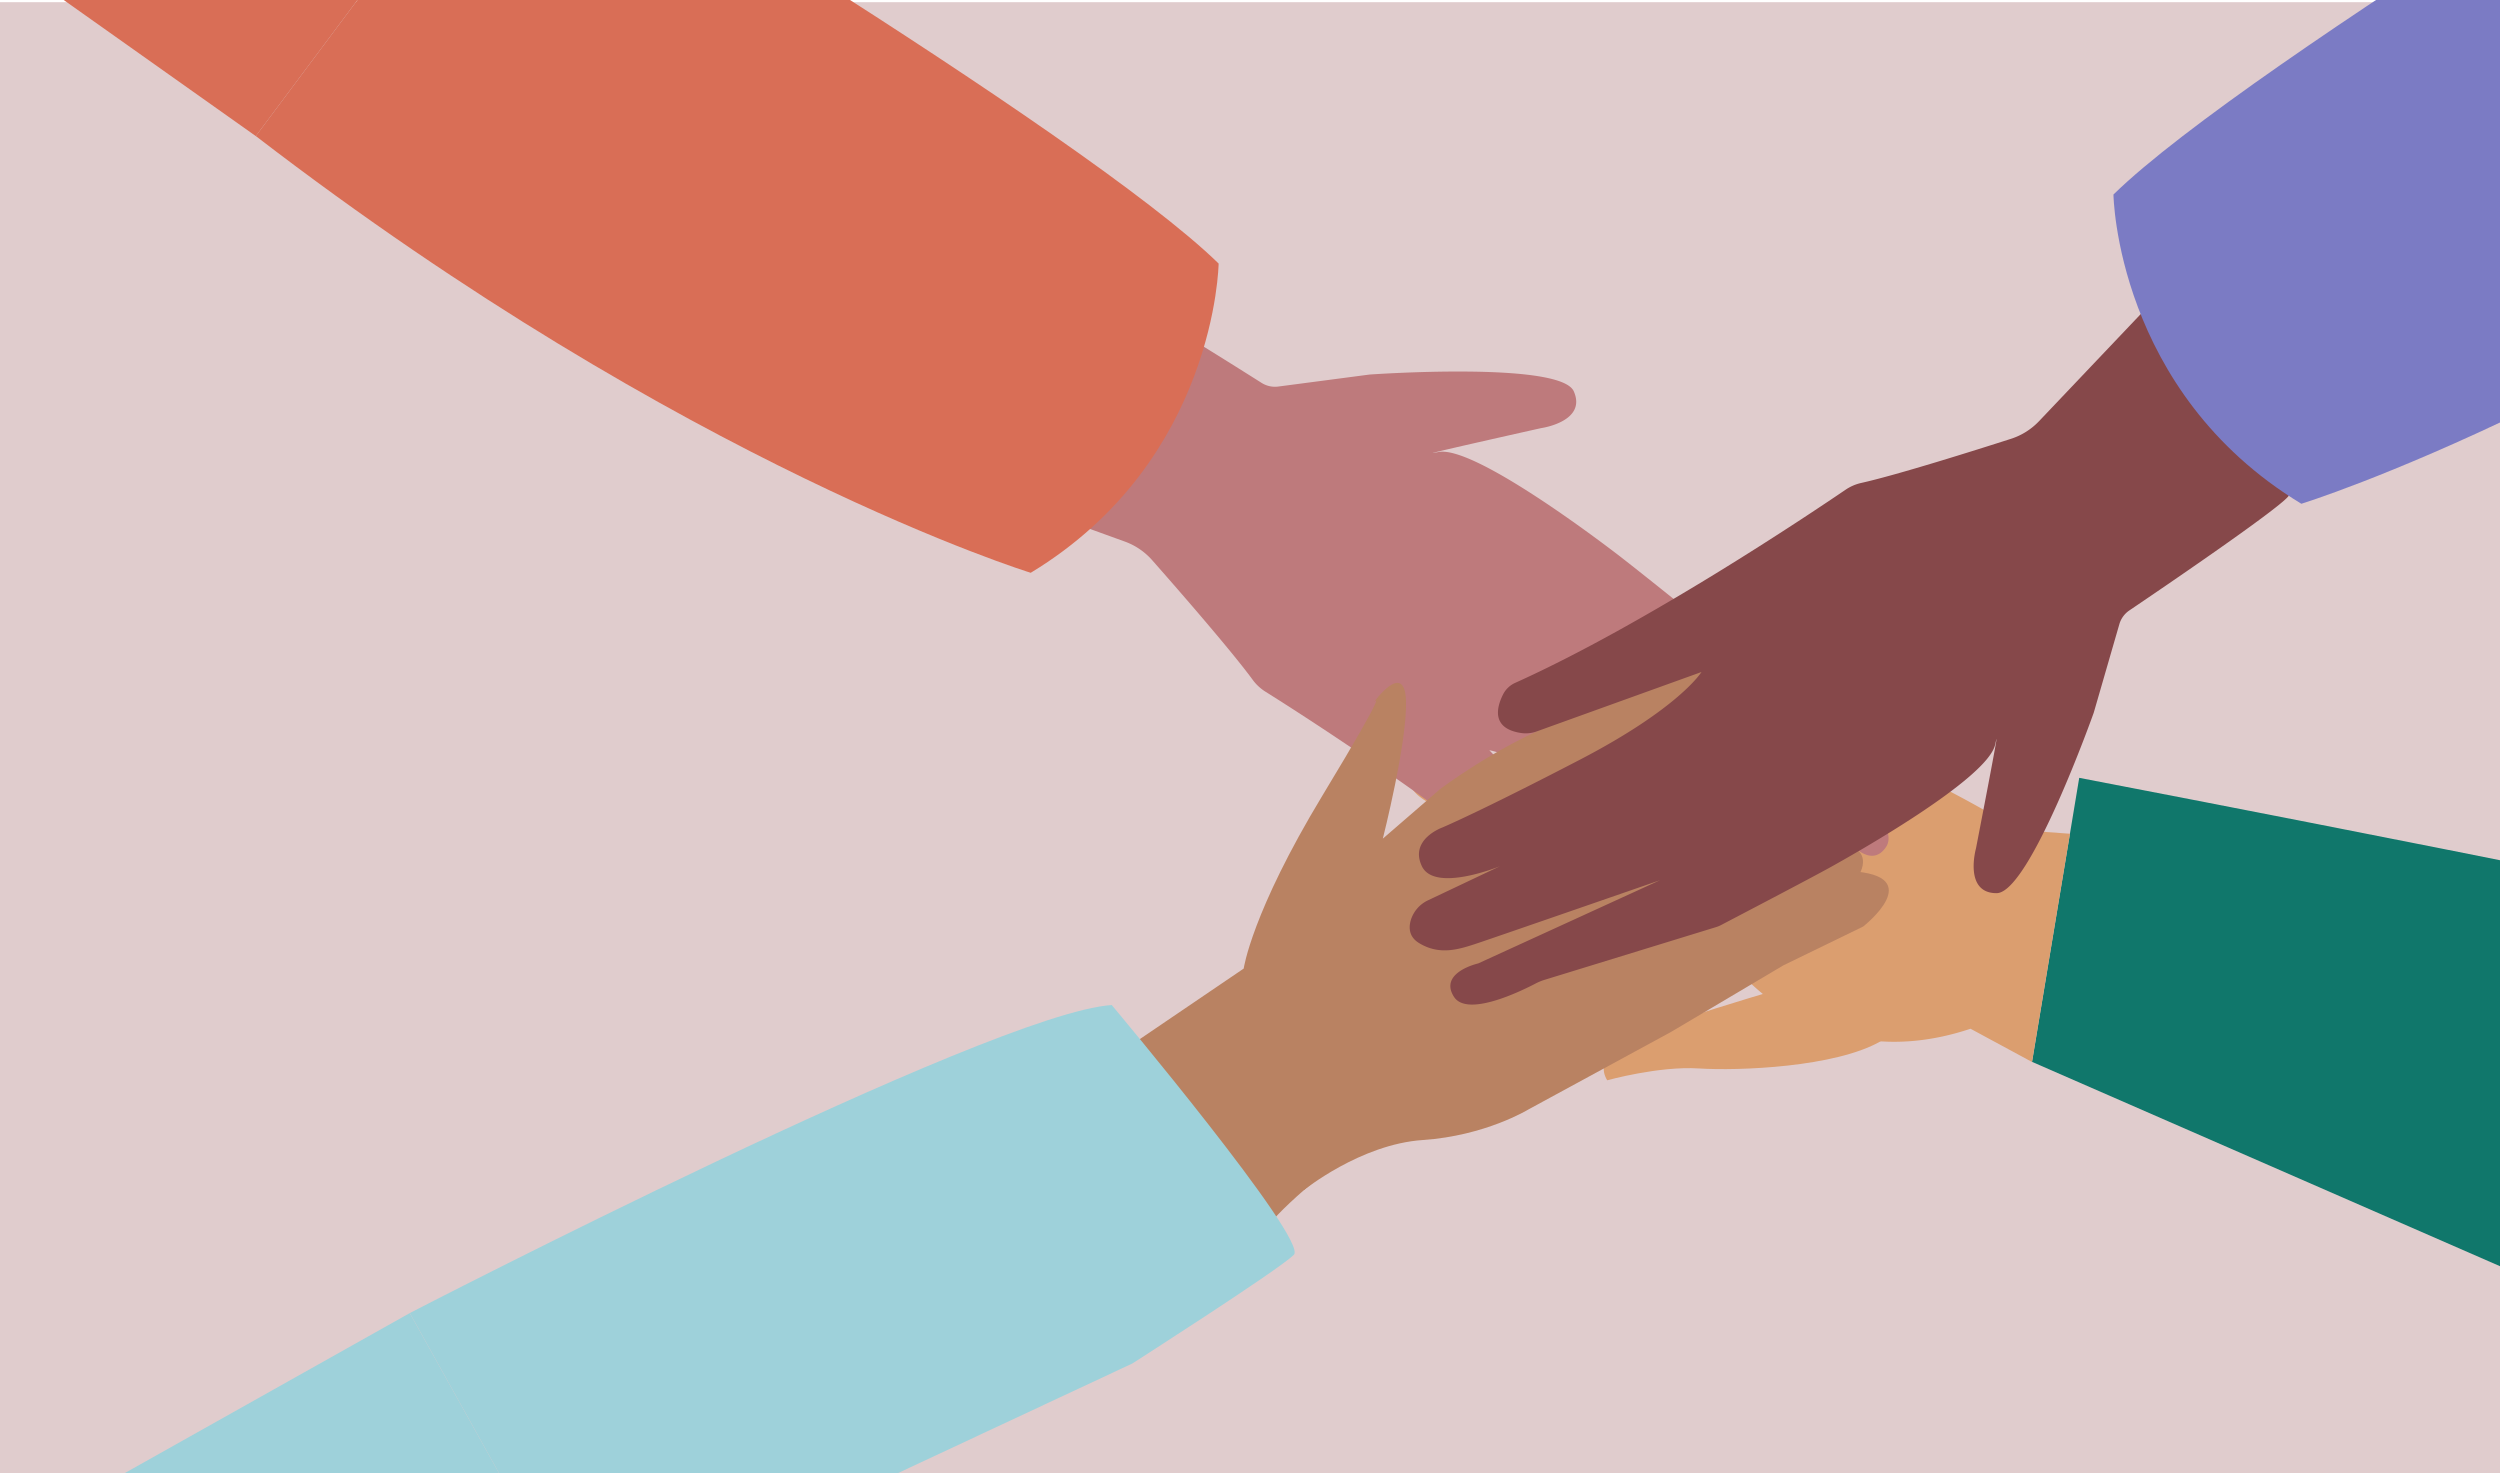 <svg id="Layer_1" data-name="Layer 1" xmlns="http://www.w3.org/2000/svg" viewBox="0 0 996 587"><defs><style>.cls-3{fill:#db9e6f}.cls-5{fill:#d96e56}.cls-6{fill:#b98262}.cls-7{fill:#9ed1da}</style></defs><path fill="#e0cccd" d="M-3 .87h999v587H-3z"/><path d="M809.57 423.05l18.79-113.16s284.18 54.49 310.53 63.65l-58.4 167.81z" fill="#10776b"/><path class="cls-3" d="M670.63 278.51s-76 1.22-83.9 2.53c0 0-18 5.2 1.2 15.94l27 2-42.36 6.86-8.4 1s-7.23 5.22 3.54 12.06c0 0 8.48 5.66 22.13 4.22L567 329.8l-18 5s-13.25 5.83 3.37 15.87c0 0 29.18-4.93 65-9.08L568.7 370.3l-13 6.29s-11.33 9.21 4.45 12.77a296.41 296.41 0 0 0 67.57-25.22s36.94-6.1 61.34 18.25c0 0 33.7 48.25 96 27.46l24.49 13.24 15.13-90.93-20.68-1.5s-74.38-46.82-133.37-52.15z"/><path class="cls-3" d="M702.35 396s-36.13 10.63-46.18 15.39-21.17 10.01-15.87 19c0 0 20.63-5.74 36.51-4.72s54.46-.48 72.47-10.84S702.35 396 702.35 396z"/><path d="M504 275.47c15.1 9.47 80.71 51.36 123 89.69a10 10 0 0 0 6.1 2.59c5.47.32 14.56-.83 11.26-12.86a12.57 12.57 0 0 0-3-5.3l-48-50.69s16.59 2.28 51.41 30.39 46.68 39.39 46.68 39.39 9.63 10.27 17.4 1.31-12.45-28.5-12.45-28.5l23.81 20.72a12.93 12.93 0 0 0 10.46 3.17c3.07-.49 6.06-2.15 6.68-6.57 1.35-9.65-4-15.64-9.45-21.63s-51.88-56.33-51.88-56.33l59.35 53.07s9.6 13.05 16 3.56c5.47-8.07-12.34-23.3-17.76-27.65a22 22 0 0 1-2.9-2.8l-46.51-54.19a11.71 11.71 0 0 0-1.56-1.51c-5-4-30.88-24.83-38.41-30.57-8.34-6.37-57.33-43.38-71.17-40.67s40.94-9.53 40.94-9.53 18.31-2.56 13-14.65-81.37-6.69-81.37-6.69L509.26 154a10 10 0 0 1-6.66-1.47c-12.54-7.93-59.73-37.65-66.93-39.8-8.32-2.49-46 81.86-46 81.86L448 215.71a26.61 26.61 0 0 1 11 7.44c9.51 10.78 31.34 35.78 40 47.59a18.51 18.51 0 0 0 5 4.73z" fill="#be7a7c"/><path class="cls-5" d="M485.5 105s-1 78.5-74.86 123.2c0 0-137.36-42.26-308.73-174L204.57-83.2S431.77 52.39 485.5 105z"/><path class="cls-6" d="M505 489c7.18-13.25 99.41-82.28 99.41-82.28L630 395s14.63-11.7 64-22.31 56.31-34.37 41-35.84-59.24 12.44-59.24 12.44l-5.12-10.52s29.26-9.59 41.69-19.47-4.39-10.24-4.39-10.24l-24.13 7.68-36.2 8.78 48.63-19.38s7.68-4.39 7.9-13.17-12.65-3.65-12.65-3.65l-50.1 16.82s42-15.73 57.41-30-7.31-14.62-7.31-14.62-44.49 15.94-69.79 25.8-48 27.09-48 27.09l-22.78 19.71s9.85-38.8 9.23-55.06-12.93.87-12.93.87 8-9.85-20.32 36.95-31.41 69-31.41 69L451.13 416"/><path class="cls-6" d="M519.43 474.18s22.6-18.33 47.45-20 42-12.15 42-12.15l56.88-30.92 44.73-26.51 31.78-15.46s26.21-20.44-5.27-22.09S666.84 362 666.84 362l-67.93 19.3-34.79 29.26L531 437.07l-21 15.46z"/><path class="cls-7" d="M442.92 400.41s78.46 93.59 72.56 99.5-64.35 43.3-64.35 43.3L231.67 645.84l-68.41-122.72s231.32-119.61 279.66-122.71z"/><path d="M735.13 195.21c-14.73 10-79.38 53.38-131.46 76.83a10 10 0 0 0-4.81 4.54c-2.49 4.89-5.07 13.68 7.27 15.47a12.59 12.59 0 0 0 6.08-.65l65.66-23.67s-8.74 14.3-48.44 34.94-54.78 27-54.78 27-13.27 4.72-8.17 15.43 31.1 0 31.1 0l-28.52 13.52a12.9 12.9 0 0 0-7.1 8.32c-.77 3-.45 6.41 3.35 8.75 8.31 5.09 16 2.54 23.6 0s72.4-25 72.4-25l-72.4 33.14s-15.8 3.57-9.68 13.26c5.2 8.24 26.29-2 32.45-5.2a20.93 20.93 0 0 1 3.73-1.54l68.3-21a11 11 0 0 0 2-.83c5.71-3 35.12-18.35 43.39-22.94 9.18-5.1 62.71-35.17 65.77-48.94S787.23 338 787.23 338s-5 17.84 8.2 17.84 38.71-71.88 38.71-71.88l10.2-35.25a10 10 0 0 1 4-5.52c12.3-8.31 58.43-39.66 63.28-45.39 5.61-6.63-56.59-74.95-56.59-74.95l-42.73 45a26.7 26.7 0 0 1-11.2 7c-13.69 4.39-45.33 14.39-59.61 17.56a18.21 18.21 0 0 0-6.36 2.8z" fill="#86484a"/><path d="M842 77.5s1 78.49 74.86 123.2c0 0 137.36-42.27 308.73-174l-102.71-137.45S895.67 24.85 842 77.5z" fill="#7b7bc4"/><path class="cls-5" d="M101.91 54.22L-24.45-35.3l144-117.08 85.02 69.18L101.91 54.22z"/><path class="cls-7" d="M163.25 523.13L-19.07 625.49l91.16 71.33 159.58-50.98-68.42-122.71z"/></svg>